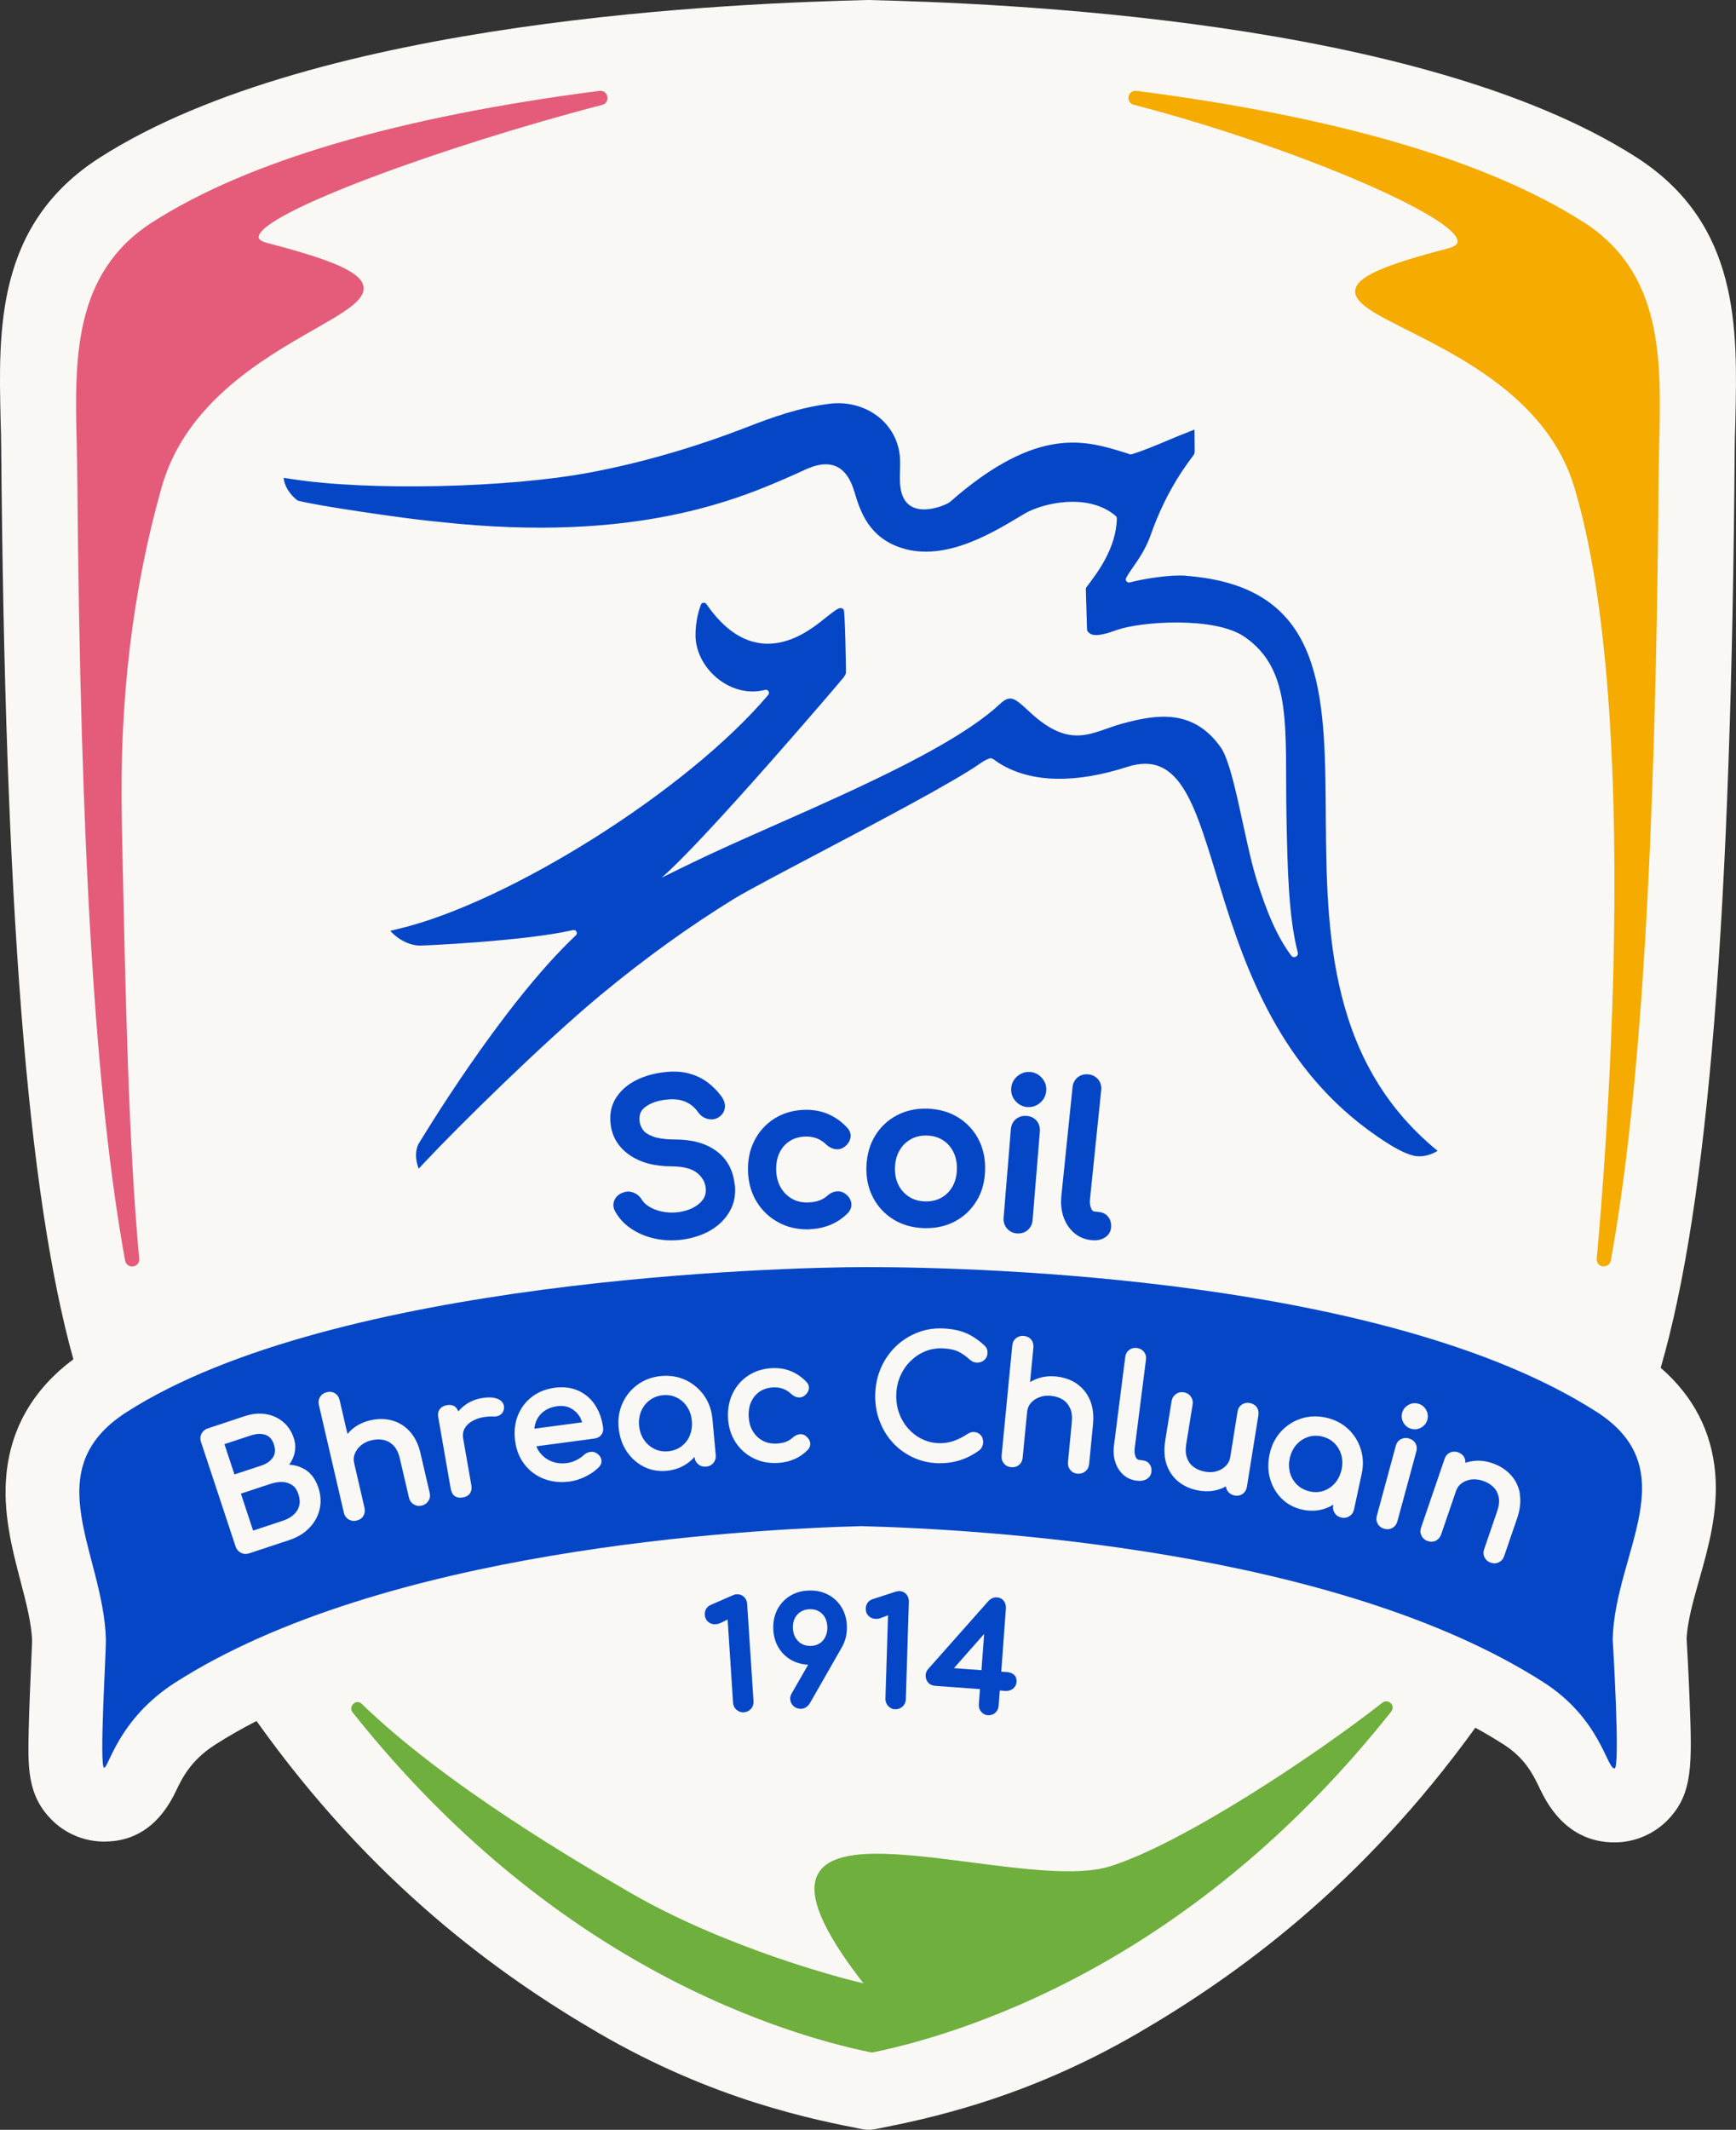 <?xml version="1.0" encoding="UTF-8"?>
<svg id="Layer_1" data-name="Layer 1" xmlns="http://www.w3.org/2000/svg" viewBox="0 0 258.65 317.18">
  <rect x="0" y="0" width="258.65" height="317.18" fill="#333333" stroke="none"/>
  <defs>
    <style>
      .cls-1 {
        fill: #6faf3d;
      }

      .cls-2 {
        fill: #0546c7;
      }

      .cls-3 {
        fill: #e45c7a;
      }

      .cls-4 {
        fill: #f9f8f4;
      }

      .cls-5 {
        fill: #f5ab00;
      }
    </style>
  </defs>
  <path class="cls-4" d="M258.56,62.43v.14c-.04,1.62-.08,2.27-.1,3.91-.5,69.6-3.94,112.82-11.03,137.22,4.85,4.21,7.58,9.46,8.12,15.67.5,5.73-1.03,11.12-2.38,15.89-.9,3.17-1.75,6.18-1.88,8.74.08,1.37.29,5.13.44,9,.37,9.62.54,14.01-3.11,17.89-2.09,2.22-5.03,3.49-8.07,3.49-7.28,0-10.2-6.08-11.16-8.08-.95-1.98-2.13-4.44-5.38-6.52-1.35-.86-2.75-1.69-4.2-2.48-16.97,23.51-35.45,36.85-50.15,45.42-17.22,10.04-32.09,12.95-39.42,14.39-.28.05-.55.07-.82.07s-.56-.02-.83-.07c-7.33-1.44-22.2-4.33-39.43-14.36-14.94-8.69-33.76-22.32-50.94-46.45-2.17,1.11-4.24,2.29-6.2,3.55-3.65,2.34-4.95,5.08-5.81,6.89-2.35,4.96-5.92,7.49-10.62,7.52h-.07c-3,0-5.92-1.24-7.99-3.42-3.48-3.63-3.38-7.71-3.25-13.37.07-3.07.23-6.63.35-9.5.06-1.37.14-3.06.15-3.6-.08-2.63-.88-5.69-1.73-8.93-1.26-4.82-2.68-10.27-2.08-16.03.71-6.87,4.06-12.58,9.96-16.98C4.08,177.81.73,134.91.18,66.57c-.01-1.74-.05-2.51-.09-4.05-.31-13.42-.72-29.12,14.75-39.03C47.32,2.68,110.58.48,129.18,0h.23c18.62.47,81.88,2.63,114.37,23.41,15.48,9.9,15.08,25.6,14.78,39.02Z"/>
  <g>
    <path class="cls-1" d="M207.21,253.65c-.35-.35-.86-.38-1.24-.08-10.07,7.89-29.95,21.09-40.64,24.39-4.71,1.46-12.82.41-20.66-.61-10.46-1.35-20.33-2.63-22.77,1.67-1.69,2.98.51,8.33,6.74,16.34-3.45-.76-20.84-5.4-34.96-13.62-7.49-4.36-27.37-15.93-39.81-28.02-.34-.33-.84-.33-1.2,0-.34.31-.49.85-.13,1.3,12.18,15.31,26.21,27.64,41.7,36.65,15.49,9.01,28.88,12.62,35.48,13.97.06.01.12.02.18.02s.12,0,.19-.02c6.6-1.35,19.98-4.97,35.47-14,15.51-9.04,29.55-21.4,41.73-36.76.3-.38.27-.89-.07-1.24Z"/>
    <path class="cls-5" d="M235.95,33.1c-14.24-9.12-36.65-15.7-66.62-19.57-.63-.08-1.08.36-1.18.85-.09.48.14,1.06.77,1.22,23,5.96,48.25,16.62,48.25,20.37,0,.55-.8.87-1.47,1.04-9.71,2.51-13.57,4.26-13.78,6.22-.21,1.92,2.98,3.52,7.8,5.95,8.37,4.22,21.01,10.59,24.84,23.38,10.17,33.93,4.56,101.65,3.34,114.89-.06.66.41,1.08.91,1.14.05,0,.1,0,.15,0,.46,0,.93-.28,1.04-.87,4.41-24.3,6.68-61.33,7.12-116.54.01-1.7.05-3.38.09-5,.3-12.53.61-25.49-11.26-33.09Z"/>
    <path class="cls-3" d="M90.49,14.38c-.09-.48-.52-.93-1.18-.85-29.97,3.87-52.39,10.45-66.62,19.57-11.88,7.61-11.56,20.56-11.26,33.09.04,1.62.08,3.3.09,5,.44,55.22,2.7,92.25,7.12,116.54.11.59.58.87,1.04.87.05,0,.1,0,.15,0,.5-.07.97-.48.91-1.14-1.58-16.98-2.05-39.47-2.51-61.22l-.08-3.94c-.38-17.97,1.56-34.24,5.93-49.73,3.54-12.54,15.07-19.13,22.7-23.49,4.6-2.63,7.65-4.37,7.38-6.37-.28-2.09-4.28-3.92-14.27-6.5-.5-.13-1.35-.42-1.35-.88,0-3.57,28-13.7,51.18-19.71.63-.16.87-.74.77-1.22Z"/>
  </g>
  <path class="cls-2" d="M237.81,210.22c-30.87-19.75-90.91-21.52-108.78-21.52-12.63,0-79.29,1.82-110.16,21.59-13.59,8.71-3.41,21.03-3.09,33.93.04,1.61-1.03,19.04-.26,19.04h0c.66,0,2.14-7.28,10.56-12.67,30.87-19.77,84.35-22.83,102.22-23.31h.06c17.87.46,70.71,3.48,101.58,23.23,8.5,5.43,9.44,12.86,10.61,12.86.9,0-.27-19.24-.27-19.24.3-12.9,11.13-25.22-2.47-33.92Z"/>
  <g>
    <path class="cls-4" d="M45.41,218.83c-.7-.42-1.48-.66-2.33-.7.35-.47.6-.99.76-1.53.22-.8.2-1.63-.07-2.44-.33-.99-.87-1.81-1.61-2.42-.74-.61-1.61-1-2.59-1.15-.98-.15-2.02-.05-3.11.31l-5.49,1.82c-.42.14-.74.4-.94.78-.2.38-.23.8-.08,1.25l5.15,15.56c.14.43.41.74.8.94.22.11.45.17.69.17.18,0,.36-.03.54-.09l5.98-1.98c1.2-.4,2.2-1,2.97-1.8.78-.8,1.29-1.73,1.54-2.77.24-1.04.18-2.13-.19-3.24-.41-1.24-1.09-2.15-2-2.71ZM40.33,220.98c.66-.22,1.28-.31,1.84-.27.54.04,1.01.21,1.41.49.39.28.68.72.88,1.31.21.64.25,1.22.12,1.72-.13.52-.4.95-.81,1.33-.42.39-.96.69-1.61.91l-4.45,1.47-1.82-5.5,4.45-1.47ZM40.66,217.05c-.37.55-.96.96-1.76,1.22l-3.97,1.31-1.49-4.51,3.97-1.31c.8-.26,1.52-.29,2.14-.08.59.2,1.01.67,1.26,1.44.25.77.21,1.4-.15,1.93Z"/>
    <path class="cls-4" d="M62.67,216.49c-.31-1.36-.85-2.46-1.59-3.28-.74-.83-1.64-1.39-2.67-1.67-1.02-.28-2.11-.29-3.24-.02-1.09.25-2.03.73-2.8,1.41-.21.19-.41.4-.6.62l-1.17-5.04c-.11-.45-.34-.79-.69-1.01-.35-.22-.76-.28-1.21-.17-.44.1-.77.33-1,.68-.23.36-.29.77-.19,1.22l3.72,16.04c.1.44.34.78.7,1,.24.15.51.23.79.23.13,0,.27-.01.41-.05.46-.11.8-.34,1.01-.7.21-.36.27-.76.17-1.19l-1.54-6.65c-.12-.51-.09-.99.1-1.44.19-.46.5-.88.92-1.23.43-.36.95-.61,1.56-.75.67-.15,1.29-.17,1.86-.03.56.13,1.03.41,1.45.85.42.44.73,1.09.92,1.92l1.35,5.8c.1.44.34.78.7,1,.36.23.77.29,1.2.19.44-.1.77-.34,1-.7.23-.36.29-.77.19-1.2l-1.35-5.8Z"/>
    <path class="cls-4" d="M74.16,208.34c-.59-.26-1.38-.3-2.42-.12-1.01.18-1.91.58-2.67,1.2-.29.23-.55.5-.79.78-.11-.32-.28-.56-.51-.73-.31-.22-.71-.29-1.21-.2-.47.08-.83.29-1.05.61-.23.32-.3.72-.21,1.2l1.86,10.66c.09.49.29.85.61,1.07.22.15.49.23.8.23.12,0,.26-.01.39-.03.49-.09.85-.29,1.07-.62.21-.32.28-.72.2-1.19l-1.22-6.97c-.11-.64,0-1.19.33-1.68.34-.5.88-.9,1.59-1.19.73-.3,1.62-.44,2.6-.41.26.02.5-.02.72-.1.23-.09.42-.23.58-.42.16-.2.25-.46.26-.75.03-.42-.1-1-.94-1.36Z"/>
    <path class="cls-4" d="M89.58,213.69c.24-.3.34-.66.28-1.06-.17-1.31-.58-2.45-1.21-3.4-.63-.96-1.48-1.67-2.5-2.13-1.02-.46-2.21-.6-3.51-.43-1.32.18-2.47.64-3.41,1.37-.95.73-1.65,1.68-2.09,2.81-.44,1.12-.57,2.39-.39,3.75.18,1.35.65,2.53,1.41,3.5.75.97,1.72,1.69,2.89,2.14.8.31,1.66.47,2.57.48.41,0,.83-.02,1.25-.08.77-.1,1.57-.36,2.37-.75.8-.39,1.47-.86,1.98-1.39.41-.41.43-.83.38-1.11-.07-.38-.3-.7-.69-.96-.3-.19-.64-.27-1.01-.2-.35.06-.66.22-.93.47-.26.26-.63.51-1.09.74-.46.23-.92.38-1.38.44-.85.12-1.63.03-2.33-.25-.7-.28-1.28-.72-1.73-1.3-.21-.28-.39-.59-.53-.94l8.69-1.16c.41-.06.74-.23.98-.53ZM86.72,211.82l-7.12.95c.04-.3.1-.57.18-.83.22-.68.6-1.23,1.15-1.68.54-.44,1.24-.72,2.09-.84.21-.03.41-.04.61-.04.48,0,.92.1,1.31.29.55.27,1.01.67,1.36,1.2.17.26.31.57.44.94Z"/>
    <path class="cls-4" d="M106.15,211.34c-.12-1.33-.54-2.51-1.25-3.51-.71-1-1.63-1.78-2.73-2.3-1.1-.52-2.33-.72-3.64-.61-1.31.12-2.48.54-3.48,1.25-1,.71-1.77,1.64-2.28,2.75-.52,1.12-.72,2.35-.6,3.68.12,1.32.52,2.5,1.17,3.5.66,1,1.52,1.78,2.55,2.31.84.43,1.76.65,2.73.66.23,0,.46,0,.7-.03,1.23-.11,2.33-.53,3.26-1.24.32-.24.62-.52.9-.84v.03c.04.45.23.81.56,1.08.32.27.72.39,1.17.35.45-.04.81-.23,1.08-.55.27-.33.39-.72.35-1.17l-.49-5.38ZM102.77,213.8c-.28.66-.71,1.2-1.26,1.61-.55.41-1.21.65-1.97.72-.74.07-1.43-.05-2.05-.36-.63-.31-1.15-.76-1.55-1.36-.4-.6-.65-1.3-.72-2.09-.07-.8.04-1.55.33-2.21.29-.66.72-1.2,1.28-1.61.56-.41,1.22-.66,1.95-.72.15-.01.3-.02.44-.02.58,0,1.12.13,1.62.38.62.31,1.14.76,1.53,1.36.4.6.64,1.31.71,2.12.07.79-.04,1.52-.32,2.18Z"/>
    <path class="cls-4" d="M120.09,213.86c-.3-.22-.63-.31-1-.26-.34.05-.67.21-.96.48-.31.28-.65.49-1.03.64-.38.15-.84.23-1.37.26-.8.04-1.49-.1-2.1-.43-.61-.33-1.1-.8-1.46-1.4-.37-.61-.57-1.32-.62-2.13-.05-.86.08-1.62.37-2.26.29-.63.72-1.14,1.27-1.52.55-.37,1.22-.58,1.97-.62,1.09-.07,1.99.27,2.77,1.01.29.26.61.42.95.47.37.06.72-.04,1.01-.27.35-.28.55-.6.62-.96.05-.27.02-.68-.38-1.09-.7-.73-1.49-1.26-2.34-1.6-.85-.34-1.78-.48-2.79-.43-1.33.07-2.51.44-3.51,1.1-1,.66-1.78,1.55-2.32,2.64-.53,1.09-.77,2.34-.7,3.7.07,1.33.44,2.52,1.09,3.55.66,1.03,1.54,1.83,2.63,2.39.94.49,2,.74,3.14.75.17,0,.35,0,.53-.01,1.82-.1,3.34-.76,4.51-1.97.28-.31.4-.68.33-1.07-.06-.37-.28-.69-.63-.96Z"/>
    <path class="cls-4" d="M146.91,200.66h0c-.09-.14-.21-.27-.35-.39-.9-.81-1.82-1.4-2.73-1.78-.91-.37-2.02-.59-3.3-.65-1.37-.06-2.66.15-3.85.62-1.19.47-2.25,1.14-3.17,2.01-.91.87-1.65,1.91-2.19,3.09-.54,1.18-.85,2.49-.91,3.89-.06,1.41.13,2.75.57,3.98.44,1.23,1.08,2.34,1.92,3.28.83.95,1.84,1.71,3,2.27,1.15.56,2.42.87,3.77.93.11,0,.22,0,.34,0,1.01.01,2-.13,2.94-.42,1.04-.32,2.04-.83,2.99-1.53.17-.15.3-.33.39-.52.09-.19.14-.39.15-.6.02-.45-.09-.81-.34-1.09-.24-.27-.55-.44-.91-.48-.37-.05-.74.05-1.11.3-.67.45-1.37.8-2.08,1.04-.7.24-1.45.34-2.23.31-.9-.04-1.75-.26-2.52-.65-.78-.39-1.46-.93-2.04-1.6-.58-.67-1.02-1.44-1.32-2.31-.3-.86-.43-1.8-.39-2.78.04-.97.25-1.88.63-2.72.37-.84.88-1.57,1.52-2.19.63-.61,1.36-1.1,2.17-1.43.81-.33,1.68-.47,2.56-.44,1,.04,1.79.21,2.37.49.59.29,1.17.69,1.73,1.22.35.3.72.43,1.12.42.39-.01.73-.14,1.01-.39.3-.26.46-.59.48-1,0-.18,0-.33-.03-.45-.03-.15-.09-.3-.18-.44Z"/>
    <path class="cls-4" d="M160.41,206.05c-.87-.59-1.91-.94-3.07-1.06-1.11-.11-2.16.04-3.11.45-.26.11-.52.24-.76.39l.5-5.15c.04-.46-.07-.86-.33-1.18-.26-.32-.63-.5-1.09-.55-.44-.04-.83.07-1.16.33-.33.26-.52.63-.57,1.1l-1.59,16.39c-.04.45.07.84.34,1.17.27.33.63.52,1.08.56.46.04.86-.07,1.18-.34.32-.27.5-.63.54-1.08l.66-6.8c.05-.53.23-.96.55-1.33.33-.38.75-.67,1.27-.87.52-.2,1.09-.27,1.71-.21.68.07,1.28.25,1.77.56.48.3.85.73,1.1,1.27.25.55.34,1.26.26,2.11l-.57,5.93c-.04.45.07.84.34,1.17.27.33.63.52,1.08.56.05,0,.11,0,.16,0,.38,0,.72-.11,1.01-.35.33-.27.52-.63.56-1.08l.58-5.93c.13-1.39-.02-2.61-.46-3.62-.44-1.02-1.11-1.84-2-2.44Z"/>
    <path class="cls-4" d="M170.3,217.49l-.6-.08c-.14-.02-.35-.09-.51-.48-.15-.35-.19-.8-.12-1.33l1.67-13.11c.06-.45-.04-.84-.3-1.16-.25-.33-.61-.52-1.05-.58-.44-.05-.84.04-1.16.3-.33.25-.52.61-.58,1.05l-1.67,13.11c-.12.91-.06,1.75.18,2.5.24.76.63,1.39,1.17,1.89.55.5,1.22.81,2.04.91.12.02.24.02.36.03.41,0,.77-.08,1.08-.25.43-.24.68-.61.74-1.07.06-.44-.03-.82-.25-1.14-.23-.33-.56-.53-.98-.58Z"/>
    <path class="cls-4" d="M186.19,208.94c-.44-.07-.84.01-1.18.25-.35.24-.56.6-.63,1.06l-1.08,6.74c-.08.51-.29.93-.64,1.29-.35.37-.79.64-1.31.8-.52.17-1.1.2-1.73.1-.66-.11-1.24-.33-1.72-.67-.47-.33-.82-.78-1.03-1.35-.22-.57-.26-1.29-.13-2.11l.95-5.88c.07-.44-.02-.84-.27-1.19s-.6-.56-1.04-.63c-.45-.08-.84.02-1.19.27-.34.25-.56.6-.63,1.04l-.95,5.88c-.22,1.38-.14,2.6.23,3.64.38,1.05,1,1.91,1.84,2.56.84.64,1.84,1.06,3,1.25,1.12.18,2.18.1,3.14-.25.29-.1.57-.23.83-.38.03.26.12.51.28.73.25.34.6.56,1.04.63.1.02.19.02.28.03.34,0,.65-.09.92-.29.33-.25.54-.6.61-1.04l1.71-10.66c.07-.46-.01-.86-.25-1.2-.24-.33-.6-.54-1.06-.62Z"/>
    <path class="cls-4" d="M200.81,212.77c-.9-.83-2-1.39-3.29-1.66-1.29-.28-2.53-.22-3.69.16-1.16.38-2.17,1.04-3,1.95-.83.91-1.39,2.03-1.67,3.34-.28,1.3-.26,2.54.08,3.69.33,1.15.92,2.15,1.75,2.96.83.82,1.87,1.36,3.08,1.62,1.21.26,2.39.19,3.48-.21.38-.14.75-.32,1.1-.53v.03c-.1.44-.03.84.2,1.2.23.36.57.59,1.01.68.12.03.24.04.36.04.3,0,.58-.08.84-.25.36-.23.59-.57.68-1.01l1.14-5.28c.28-1.3.23-2.56-.15-3.73-.38-1.17-1.02-2.18-1.92-3.01ZM196.91,213.92c.74.16,1.36.48,1.86.96.5.48.85,1.07,1.06,1.75.2.69.22,1.44.05,2.23-.17.77-.49,1.44-.96,1.99-.47.54-1.03.93-1.68,1.16-.65.23-1.35.26-2.09.1-.72-.16-1.35-.48-1.85-.95-.51-.48-.87-1.07-1.08-1.76-.21-.69-.23-1.43-.06-2.21.17-.79.5-1.47.97-2.01.47-.54,1.05-.93,1.71-1.16.4-.14.82-.21,1.25-.2.27,0,.55.03.83.09Z"/>
    <path class="cls-4" d="M212.67,211.43c.14-.51.07-1.01-.2-1.48s-.66-.77-1.17-.91c-.51-.14-1.01-.07-1.48.2-.47.27-.77.66-.91,1.17-.14.51-.07,1.01.2,1.47.27.47.66.77,1.17.91.17.05.33.07.5.07.34,0,.66-.08.98-.27.47-.27.77-.66.91-1.17Z"/>
    <path class="cls-4" d="M209.9,214.21h0c-.43-.12-.84-.07-1.2.13-.37.2-.62.54-.74.99l-2.82,10.4c-.12.43-.07.84.14,1.21.21.37.54.62.97.73.16.04.31.06.46.07.28,0,.53-.07.77-.21.36-.21.6-.54.72-.97l2.82-10.4c.12-.45.08-.86-.13-1.22-.21-.36-.54-.6-.99-.72Z"/>
    <path class="cls-4" d="M226.46,222.47c-.19-1.1-.66-2.05-1.38-2.83-.71-.78-1.64-1.36-2.74-1.74-1.06-.36-2.11-.46-3.12-.28-.3.05-.6.13-.9.23.02-.27-.02-.53-.14-.78-.18-.37-.5-.64-.94-.79-.42-.14-.83-.13-1.21.05-.38.18-.65.49-.8.94l-3.5,10.22c-.15.43-.13.83.06,1.22.19.38.5.65.92.79.44.15.86.13,1.23-.06.37-.19.63-.5.78-.92l2.21-6.46c.17-.5.45-.88.85-1.17.4-.29.89-.48,1.43-.56.55-.07,1.13,0,1.71.19.65.22,1.19.54,1.6.96.4.4.66.9.78,1.49.12.6.04,1.31-.24,2.11l-1.93,5.63c-.15.43-.13.84.06,1.22.19.38.5.65.92.79.18.06.36.09.53.1.24,0,.46-.05.68-.16.38-.19.65-.5.79-.92l1.93-5.63c.45-1.32.58-2.54.39-3.63Z"/>
  </g>
  <path class="cls-2" d="M176.66,85.74c-2.38-.18-6.4.47-8.32,1-.4.11-.74-.31-.55-.68.76-1.47,2.57-3.3,3.66-6.41,2.47-7.04,5.79-11.01,6.44-11.96.05-.08.11-.33.11-.44l-.03-3.28-.74.3c-1.16.44-2.29.91-3.39,1.38-1.77.74-3.43,1.44-5.17,1.99-.33.1-.47-.06-.95-.2-5.68-1.71-12.9-4.36-26.2,7.33-.5.44-6,2.87-7.19-1.36-.3-1.07-.27-2.11-.24-3.21.02-.66.04-1.34,0-2.05-.17-2.35-1.26-4.46-3.07-5.96-2-1.64-4.67-2.39-7.34-2.07-4.6.57-8.52,1.99-12.47,3.52-7.79,3.02-15.64,5.28-23.31,6.73-12.25,2.3-33.02,2.76-44.46.97l-1.17-.18s0,1.71,1.99,3.32c.05.04.09.06.15.08,2.64.73,15.46,2.6,19.75,3.03l1.45.15c29.56,3.22,44.82-3.55,53.01-7.18.89-.4,1.68-.8,2.43-1.05,4.41-1.49,5.73,1.98,6.29,3.86.88,2.99,2.21,6.63,6.84,8.19,6.92,2.33,14.53-2.75,18.54-5.1,2.48-1.45,9.28-3.19,13.5.36.11.1.18.25.18.39-.08,4.49-3,8.22-4.53,10.24-.06.09-.09.18-.09.29l.18,6.13.09.14c.56.84,1.82.55,2.5.39l.17-.04c.31-.06.88-.26,1.74-.56,3.61-1.25,14.56-2.01,18.97,1.04,7.25,5.02,5.98,13.65,6.25,27.03.15,7.5.3,14.66,1.68,19.98.15.58-.61.94-.97.47-2.08-2.75-3.7-6.57-5.19-11.4-1.82-5.87-3.33-16.8-5.32-19.62-4.14-5.86-9.7-4.89-14.69-3.53-4.48,1.22-7.59,3.99-13.72-1.69-2.33-2.16-2.91-2.71-4.54-1.19-8.85,8.24-32.85,17.3-45.73,23.56-1.73.84-3.3,1.6-4.63,2.26,6.5-5.58,27.01-29.64,27.16-29.87s.25-.41.31-.62c.03-.12-.14-9.24-.33-9.43-.5-.49-.83-.28-2.8,1.29-2.2,1.75-10.22,8.64-17.65-2.11-.22-.32-.72-.26-.85.11-.78,2.19-.77,3.91-.78,4.3-.15,5.02,5.15,9.72,10.35,8.36.45-.12.78.4.48.75-12.2,14.4-38.76,30.9-54.89,34.79l-1.42.34s1.63,2.03,4.27,2.2c.33.04,15.93-.67,22.96-2.31.46-.11.76.46.42.78-11.24,10.59-23.37,30.99-23.47,31.11-.8,1.74.06,3.64.06,3.64l.84-.9c5.21-5.56,17.94-18.06,26.25-24.95,6.79-5.62,13.39-10.34,19.99-14.4,1.92-1.16,6.71-3.68,12.26-6.61,9.1-4.79,20.42-10.76,24.26-13.45.86-.6,1.23-.71,1.56-.81.2-.05.57.21.9.45.16.11.31.23.47.32,4.81,2.98,11.5,2.95,19.03.52,16.23-5.25,8.43,35.29,37.25,55.03,2.39,1.64,3.99,2.51,5.39,2.86,1.18.3,2.63-.08,3.6-.71-34.12-27.88,2.17-82.68-37.53-85.64Z"/>
  <g>
    <path class="cls-2" d="M109.46,176.43c-.21-2.13-1.11-3.81-2.69-4.99-1.54-1.15-3.58-1.73-6.08-1.74-1.47,0-2.61-.16-3.39-.44-.72-.27-1.23-.6-1.51-1-.29-.42-.46-.86-.51-1.34-.09-.93.21-1.61.95-2.13.83-.59,1.93-.94,3.27-1.05.75-.07,1.4-.03,1.96.11.55.15,1.05.37,1.47.68.42.3.81.7,1.14,1.18.35.49.84.8,1.45.94.64.14,1.24,0,1.75-.4.46-.37.72-.87.74-1.45.02-.55-.19-1.09-.59-1.61-.61-.81-1.31-1.5-2.09-2.07-.79-.57-1.7-.99-2.7-1.26-1-.27-2.16-.34-3.43-.21-1.61.16-3.07.55-4.34,1.18-1.31.64-2.32,1.51-3.03,2.59-.72,1.1-1.02,2.39-.87,3.84.19,1.97,1.14,3.56,2.81,4.73,1.62,1.14,3.75,1.71,6.33,1.71h.01c1.73.01,2.99.35,3.77.99.77.64,1.18,1.37,1.27,2.24.06.67-.07,1.23-.42,1.71-.37.52-.9.94-1.56,1.27-.69.34-1.48.55-2.35.64-.78.07-1.53.03-2.25-.13-.72-.16-1.35-.41-1.86-.73-.49-.3-.85-.65-1.08-1.02-.28-.48-.68-.82-1.17-1.03-.51-.22-1.03-.24-1.51-.08-.83.25-1.22.76-1.39,1.14-.27.58-.22,1.19.12,1.75.53.97,1.31,1.82,2.31,2.5.98.67,2.11,1.16,3.37,1.46.87.21,1.77.31,2.68.31.4,0,.8-.02,1.2-.06,1.12-.11,2.2-.36,3.22-.76,1.04-.4,1.96-.95,2.74-1.64.79-.7,1.41-1.54,1.83-2.49.43-.97.58-2.09.46-3.32Z"/>
    <path class="cls-2" d="M120.62,183.06c2.3-.09,4.22-.9,5.72-2.42.4-.43.57-.95.49-1.5-.08-.52-.37-.97-.85-1.33-.4-.31-.88-.45-1.39-.38-.47.06-.91.27-1.31.63-.36.32-.76.56-1.2.72-.45.17-.99.26-1.61.29-.93.04-1.74-.14-2.44-.53-.71-.4-1.26-.94-1.69-1.66-.42-.71-.65-1.56-.69-2.51-.04-1.02.12-1.91.47-2.66.35-.74.84-1.32,1.5-1.75.65-.43,1.42-.66,2.31-.7,1.27-.05,2.31.34,3.21,1.22.38.36.82.57,1.28.65.51.09,1.01-.04,1.43-.36.47-.37.76-.81.86-1.31.07-.38.05-.96-.5-1.54-.87-.92-1.85-1.61-2.92-2.05-1.07-.44-2.25-.63-3.51-.59-1.67.07-3.16.51-4.44,1.33-1.27.81-2.27,1.92-2.96,3.3-.69,1.37-1,2.93-.93,4.64.07,1.67.51,3.18,1.32,4.48.81,1.3,1.91,2.33,3.28,3.05,1.24.66,2.65,1,4.17,1,.14,0,.29,0,.44,0Z"/>
    <path class="cls-2" d="M145.5,178.86c.79-1.3,1.22-2.83,1.27-4.55.06-1.73-.28-3.3-.99-4.65-.71-1.36-1.74-2.45-3.04-3.26-1.3-.8-2.81-1.23-4.51-1.29-1.71-.07-3.26.28-4.61.99-1.35.71-2.44,1.74-3.24,3.05-.8,1.31-1.23,2.85-1.29,4.58-.06,1.71.28,3.27.99,4.62.71,1.36,1.74,2.45,3.04,3.26,1.3.8,2.82,1.23,4.54,1.29.12,0,.24,0,.36,0,1.57,0,3-.34,4.25-1,1.35-.72,2.44-1.74,3.23-3.06ZM137.8,178.92c-.9-.03-1.7-.26-2.37-.7-.68-.44-1.2-1.02-1.57-1.76-.37-.74-.55-1.61-.52-2.58.03-.97.26-1.83.69-2.56.42-.73.98-1.27,1.69-1.67.7-.39,1.51-.57,2.41-.54.9.03,1.7.26,2.37.7.68.44,1.19,1.02,1.56,1.77.37.75.54,1.63.51,2.6-.03.97-.26,1.83-.67,2.55-.41.71-.97,1.26-1.67,1.65-.71.39-1.5.56-2.41.54Z"/>
    <path class="cls-2" d="M153.49,159.65c-.72-.06-1.35.15-1.91.62-.55.47-.86,1.07-.92,1.78-.06.71.15,1.35.62,1.9s1.07.86,1.78.92c.08,0,.16,0,.23,0,.62,0,1.18-.21,1.67-.63.55-.47.86-1.07.92-1.78.06-.71-.15-1.35-.62-1.9-.47-.55-1.07-.86-1.78-.92Z"/>
    <path class="cls-2" d="M152.95,166.19c-.61-.05-1.14.11-1.58.47-.45.37-.71.88-.76,1.52l-1.08,13.17c-.05.61.12,1.15.49,1.59.37.44.89.7,1.49.75h0c.07,0,.15,0,.22,0,.54,0,1.01-.17,1.4-.51.43-.38.68-.89.72-1.49l1.08-13.17c.05-.63-.11-1.17-.48-1.61-.37-.43-.88-.68-1.51-.73Z"/>
    <path class="cls-2" d="M165.16,181.28c-.33-.45-.81-.72-1.38-.78l-.74-.08c-.08,0-.27-.03-.46-.44-.18-.39-.24-.89-.17-1.5l1.66-16.13c.06-.6-.09-1.15-.45-1.59-.35-.44-.86-.7-1.47-.76-.62-.06-1.15.09-1.59.45-.44.36-.7.86-.76,1.46l-1.66,16.13c-.12,1.16-.02,2.22.3,3.16.33.96.85,1.76,1.56,2.38.72.63,1.59,1,2.6,1.11h.06c.14.02.28.03.41.03.56,0,1.05-.13,1.48-.38.58-.34.93-.87.99-1.51.06-.6-.07-1.12-.38-1.56Z"/>
  </g>
  <g>
    <path class="cls-2" d="M110.84,237.81c-.29-.28-.68-.41-1.12-.38-.08,0-.17.02-.28.05-.09.03-.19.06-.27.1l-3.26,1.42c-.33.14-.57.36-.72.63-.14.26-.2.55-.18.86.03.43.2.79.51,1.05.31.26.68.38,1.11.35.27-.02.55-.1.84-.24l.94-.47.81,12.41c.03.42.2.77.52,1.04.29.25.62.38.98.38.03,0,.07,0,.1,0,.42-.03.79-.21,1.07-.52.28-.32.4-.69.38-1.1l-.95-14.52c-.03-.44-.19-.8-.48-1.07Z"/>
    <path class="cls-2" d="M123.44,237.52c-.83-.46-1.78-.68-2.87-.65-1.06.02-2.01.28-2.82.77-.81.49-1.45,1.17-1.9,2-.45.84-.66,1.8-.64,2.85.02,1.06.28,2.01.76,2.83.48.83,1.16,1.48,2,1.94.73.4,1.55.61,2.44.65l-2.45,4.27c-.21.34-.28.71-.2,1.08.08.36.26.66.55.89.28.22.61.33.98.33.01,0,.03,0,.04,0,.38,0,.92-.16,1.34-.84l4.7-8.22c.06-.1.12-.2.17-.31.44-.84.66-1.8.64-2.86-.02-1.06-.28-2.01-.76-2.82-.48-.82-1.15-1.47-1.98-1.92ZM120.72,239.65c.48,0,.91.1,1.28.31.39.22.69.52.91.92.22.4.34.89.36,1.44.01.54-.09,1.03-.3,1.45-.21.42-.49.74-.87.98-.38.24-.82.36-1.33.37-.52,0-.96-.1-1.34-.32-.39-.22-.69-.53-.93-.94-.23-.42-.35-.88-.37-1.43-.01-.56.09-1.04.3-1.45.21-.41.5-.72.88-.96.38-.23.83-.36,1.33-.37.02,0,.05,0,.07,0Z"/>
    <path class="cls-2" d="M133.97,236.96c-.08,0-.17,0-.28.02-.1.02-.19.04-.28.07l-3.38,1.1c-.34.11-.6.3-.78.56-.16.25-.25.53-.26.84-.01.43.12.8.41,1.09.28.29.64.44,1.07.45.27.01.56-.04.86-.16l.98-.38-.39,12.43c-.01.42.13.78.41,1.09.29.31.64.47,1.04.48h0s.04,0,.05,0c.41,0,.76-.14,1.06-.41.3-.28.47-.65.48-1.06l.45-14.54c.01-.44-.11-.81-.37-1.11-.27-.31-.63-.47-1.08-.48Z"/>
    <path class="cls-2" d="M151.03,249.37c-.27-.21-.6-.33-.99-.36l-.86-.06.69-9.41c.03-.42-.07-.79-.3-1.1-.24-.33-.59-.52-1.02-.55-.26-.02-.51.03-.73.13-.2.1-.39.23-.56.42l-8.99,10.14c-.24.28-.36.61-.36.98,0,.36.12.69.35.98.25.31.6.48,1.05.52l6.7.49-.17,2.27c-.03.41.08.78.34,1.09.26.32.6.5,1.01.53h0s.08,0,.12,0c.38,0,.72-.13.99-.38.3-.27.46-.62.49-1.03l.17-2.27.86.06c.41.03.77-.08,1.09-.32.32-.25.51-.59.54-.98.05-.65-.21-.99-.43-1.16ZM146.63,243.34l-.4,5.39-4.1-.3,4.49-5.09Z"/>
  </g>
</svg>